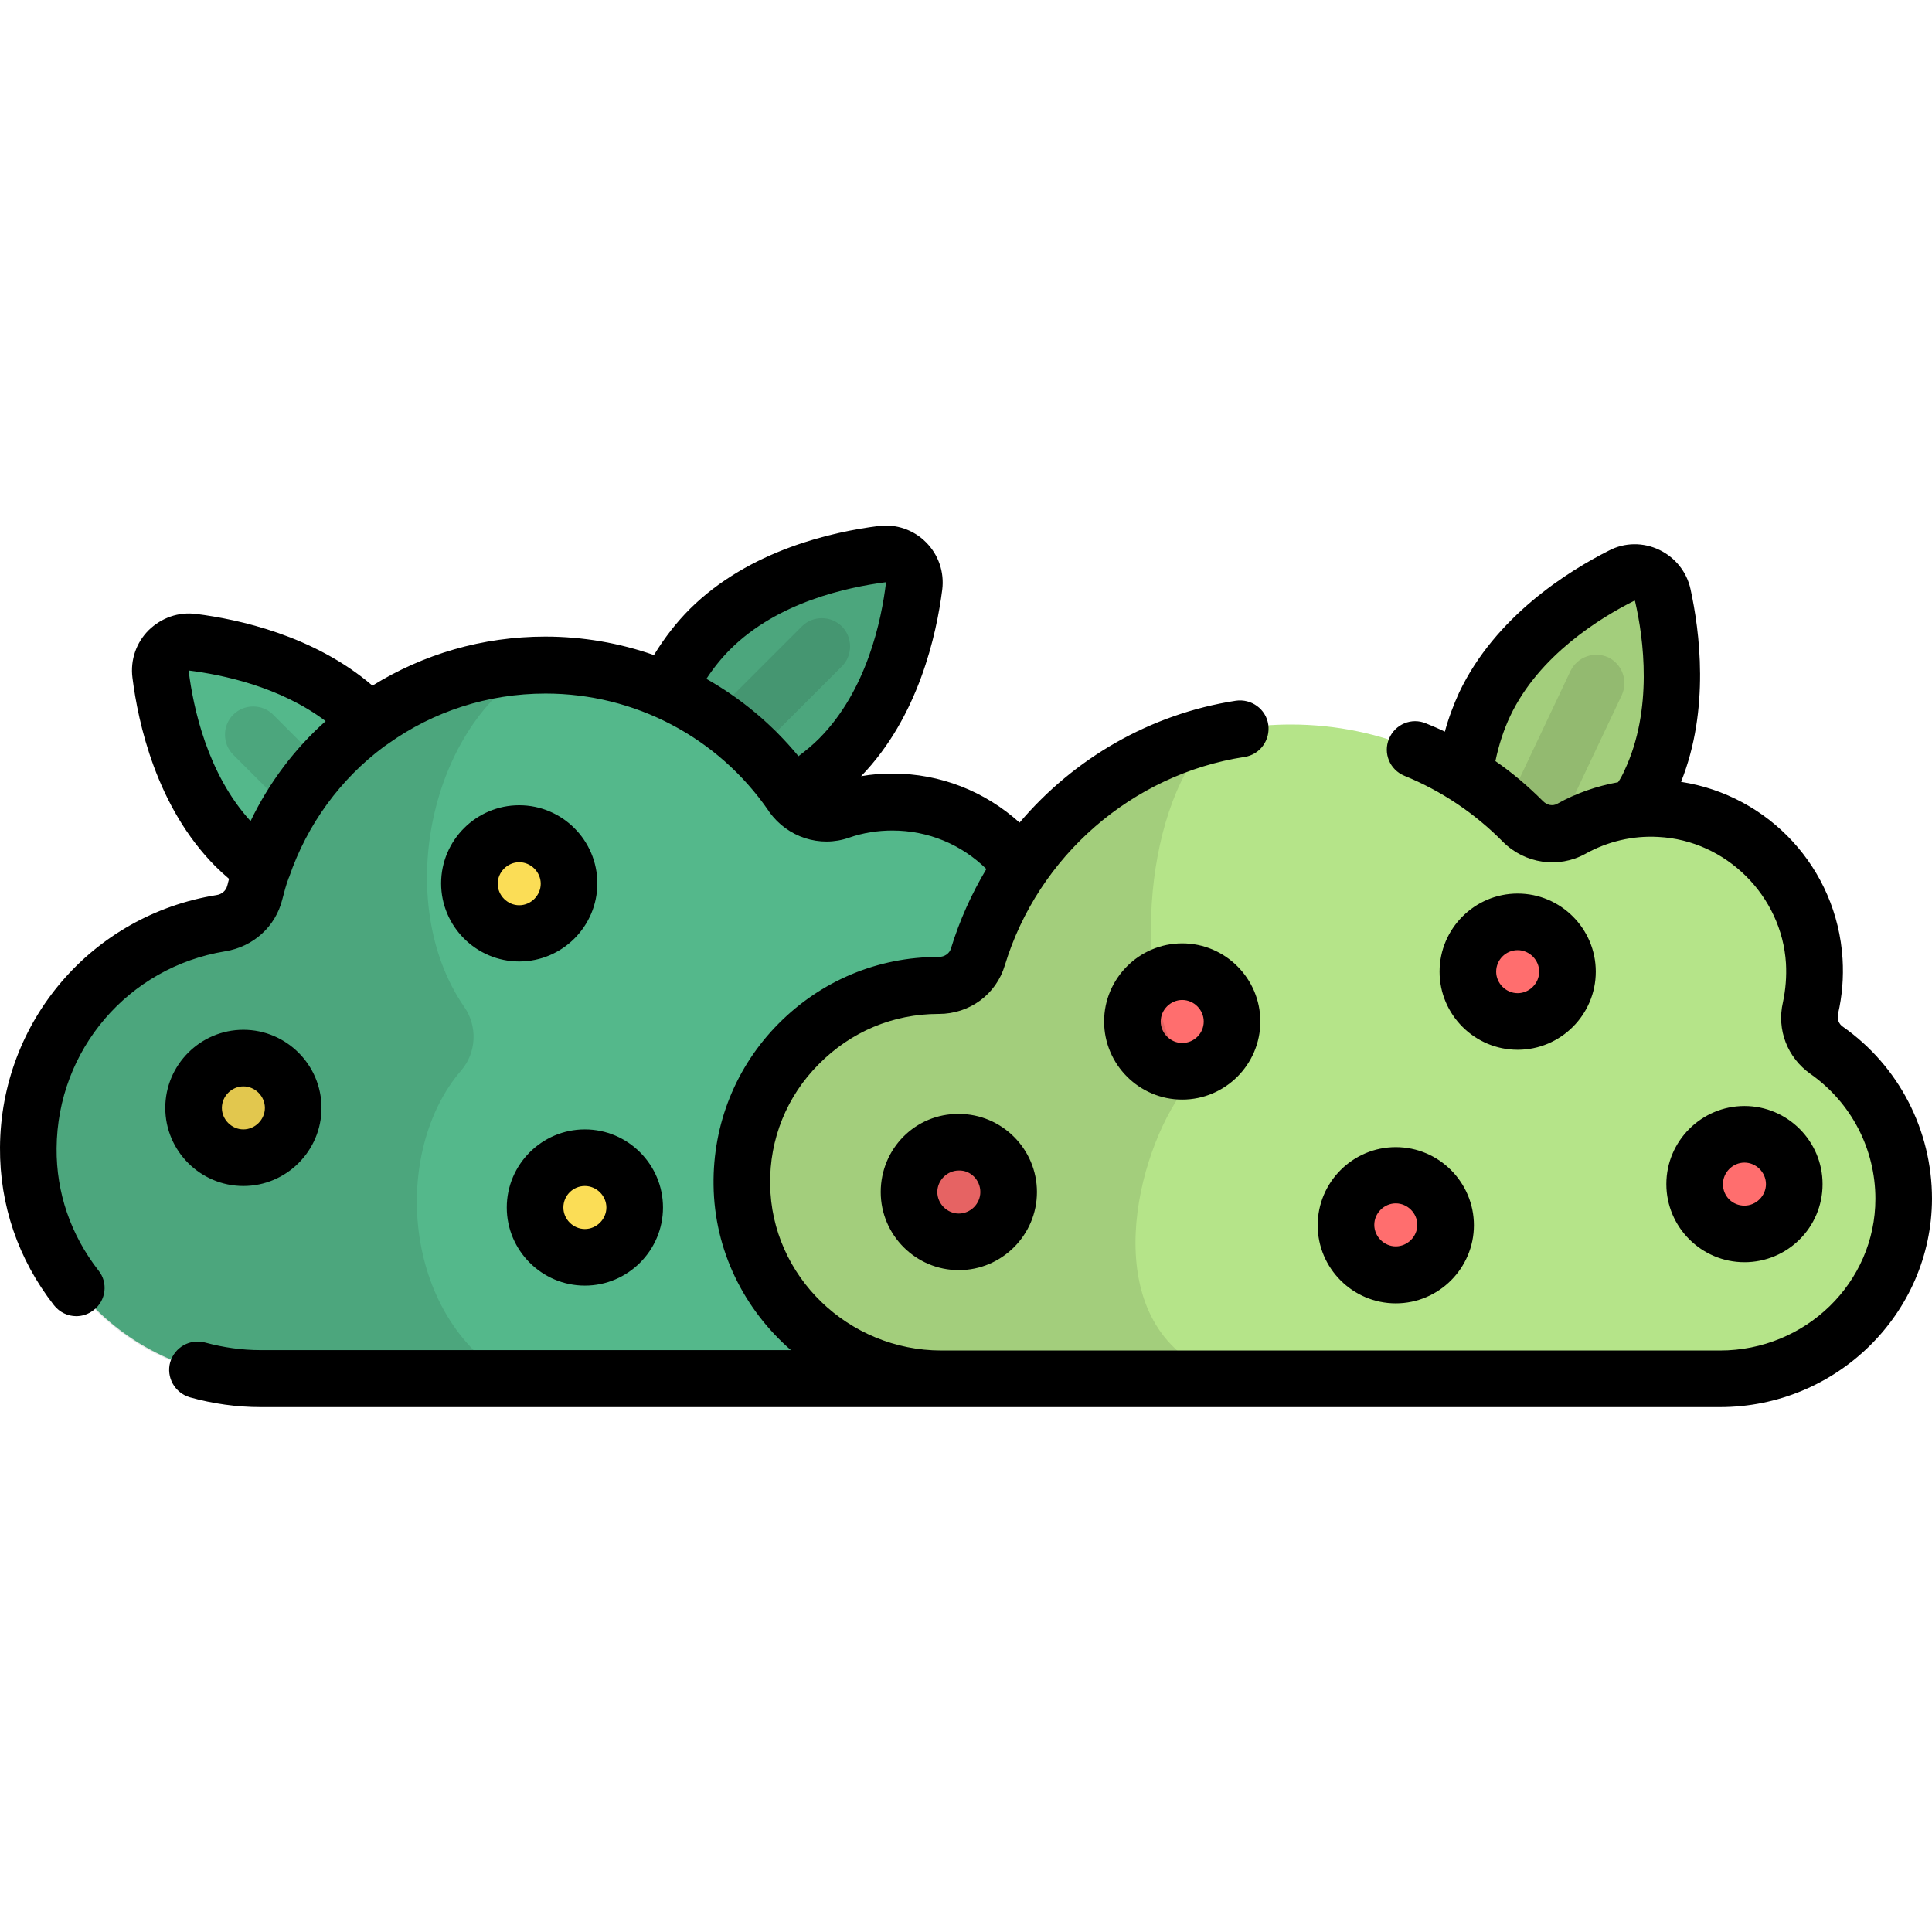 <svg xmlns="http://www.w3.org/2000/svg" viewBox="0 0 512 512"><style>.a{fill:#B5E489;}.b{opacity:0.1;}.c{fill:#54B88B;}.d{fill:#FF6E6E;}.e{fill:#FBDD56;}</style><path d="M437.3 207.4c-8.5 18-26 28.9-36.4 34.1 -4.4 2.2-9.7-0.3-10.8-5.1 -2.6-11.3-5.1-31.8 3.4-49.7 8.5-17.9 25.9-28.9 36.3-34.1 4.5-2.2 9.8 0.3 10.9 5.2C443.2 169.1 445.8 189.5 437.3 207.4z" class="a"/><path d="M437.3 207.4c-8.5 18-26 28.9-36.4 34.1 -4.4 2.2-9.7-0.3-10.8-5.1 -2.6-11.3-5.1-31.8 3.4-49.7 8.5-17.9 25.9-28.9 36.3-34.1 4.5-2.2 9.8 0.3 10.9 5.2C443.2 169.1 445.8 189.5 437.3 207.4z" class="b"/><path d="M407.8 220.6c-1.1 0-2.2-0.2-3.2-0.7 -3.7-1.8-5.3-6.2-3.6-10l15.2-32.1c1.8-3.7 6.2-5.3 10-3.6 3.7 1.8 5.3 6.2 3.6 10l-15.2 32.1C413.3 219 410.6 220.6 407.8 220.6z" class="b"/><path d="M222.4 201c-14.1 14.1-34.2 18.5-45.7 19.9 -4.9 0.6-9-3.6-8.4-8.4 1.4-11.5 5.8-31.6 19.9-45.7 14-14 34.1-18.5 45.6-19.9 5-0.6 9.1 3.6 8.5 8.5C240.9 166.9 236.4 186.9 222.4 201z" class="c"/><path d="M222.4 201c-14.1 14.1-34.2 18.5-45.7 19.9 -4.9 0.6-9-3.6-8.4-8.4 1.4-11.5 5.8-31.6 19.9-45.7 14-14 34.1-18.5 45.6-19.9 5-0.6 9.1 3.6 8.5 8.5C240.9 166.9 236.4 186.9 222.4 201z" class="b"/><path d="M192.7 203.9c-1.9 0-3.8-0.7-5.3-2.2 -2.9-2.9-2.9-7.7 0-10.6l25.1-25.1c2.9-2.9 7.7-2.9 10.6 0s2.9 7.7 0 10.6l-25.1 25.1C196.5 203.2 194.6 203.9 192.7 203.9z" class="b"/><path d="M96.7 190.1c14.1 14.1 18.5 34.2 19.9 45.7 0.6 4.9-3.6 9-8.4 8.4 -11.5-1.4-31.6-5.8-45.7-19.9 -14-14-18.5-34.1-19.9-45.6 -0.6-5 3.6-9.1 8.5-8.5C62.7 171.6 82.7 176 96.7 190.1z" class="c"/><path d="M92.2 227.3c-1.9 0-3.8-0.7-5.3-2.2l-25.1-25.1c-2.9-2.9-2.9-7.7 0-10.6 2.9-2.9 7.7-2.9 10.6 0l25.1 25.1c2.9 2.9 2.9 7.7 0 10.6C96 226.5 94.1 227.3 92.2 227.3z" class="b"/><path d="M284.1 245c-3.6-0.7-6.6-3.1-8.1-6.5 -6.6-15.3-21.8-26-39.4-26 -4.9 0-9.6 0.8-14 2.3 -4.7 1.6-9.9-0.2-12.7-4.3 -14.3-20.8-38.2-34.4-65.3-34.4 -37.3 0-68.5 25.7-77 60.4 -1 4.3-4.6 7.4-9 8 -28.8 4.6-50.9 29.5-51.1 59.5 -0.2 33.6 28 61.1 61.6 61.1h202.3c33.3 0 61.1-26.5 61.6-59.8C333.4 275.6 312.2 250.5 284.1 245z" class="c"/><path d="M479.8 267.1c0.9-4 1.3-8.2 1-12.5 -1.4-21.8-19.1-39.3-40.9-40.5 -8.6-0.4-16.6 1.6-23.5 5.5 -4.2 2.3-9.4 1.5-12.8-1.9 -15.7-15.9-37.5-25.7-61.5-25.7 -39.1 0-72.1 25.9-82.9 61.5 -1.4 4.6-5.6 7.6-10.4 7.5 0 0-0.1 0-0.1 0 -29 0-52.5 23.7-52.1 52.8 0.4 28.6 24.2 51.4 52.9 51.4H455.9c26.5 0 48.6-21.2 48.7-47.7 0-16.2-8-30.6-20.4-39.3C480.5 275.8 478.9 271.4 479.8 267.1z" class="a"/><circle cx="254.1" cy="315.9" r="13.2" class="d"/><circle cx="313.3" cy="270.7" r="13.2" class="d"/><circle cx="369.9" cy="324.7" r="13.2" class="d"/><circle cx="402.2" cy="257.5" r="13.2" class="d"/><circle cx="462.3" cy="313.8" r="13.2" class="d"/><path d="M312 280.3c-12.8-25-7.4-72.1 11.2-86.7 -31.5 6.1-56.9 29.3-66.1 59.6 -1.4 4.6-5.6 7.8-10.5 7.8h-0.1c-29 0-52.5 23.7-52.1 52.8 0.4 28.6 24.2 51.4 52.9 51.4h77.9c-33.9-10.5-26.1-53.1-13.7-73.1C313.7 288.6 313.9 284.1 312 280.3z" class="b"/><circle cx="137.6" cy="234.2" r="13.2" class="e"/><circle cx="64.5" cy="293.6" r="13.2" class="e"/><circle cx="155" cy="320" r="13.2" class="e"/><path d="M142.4 176.2c-36.3 1-66.5 26.3-74.8 60.3 -1 4.3-4.6 7.4-9 8.1C29.8 249.2 7.7 274.1 7.5 304.1 7.3 338 35.3 365.3 69.1 365.3h66.1c-28.8-16.6-31.5-60.1-13-81.6 4.1-4.7 4.4-11.8 0.8-16.9C103.9 239.1 113.8 191.7 142.4 176.2z" class="b"/><path d="M233.4 315.9c0 11.4 9.3 20.7 20.7 20.7 11.4 0 20.7-9.3 20.7-20.7s-9.3-20.7-20.7-20.7C242.6 295.1 233.4 304.4 233.4 315.9zM259.8 315.9c0 3.1-2.6 5.7-5.7 5.7 -3.1 0-5.7-2.6-5.7-5.7s2.6-5.7 5.7-5.7C257.2 310.1 259.8 312.7 259.8 315.9zM402.2 278.2c11.4 0 20.7-9.3 20.7-20.7 0-11.4-9.3-20.7-20.7-20.7s-20.7 9.3-20.7 20.7S390.8 278.2 402.2 278.2zM402.2 251.8c3.1 0 5.7 2.6 5.7 5.7 0 3.1-2.6 5.7-5.7 5.7 -3.1 0-5.7-2.6-5.7-5.7C396.5 254.4 399 251.8 402.2 251.8zM369.9 345.4c11.4 0 20.7-9.3 20.7-20.7s-9.3-20.7-20.7-20.7c-11.4 0-20.7 9.3-20.7 20.7C349.2 336.1 358.5 345.4 369.9 345.4zM369.9 318.9c3.1 0 5.7 2.6 5.7 5.7 0 3.1-2.6 5.7-5.7 5.7 -3.1 0-5.7-2.6-5.7-5.7C364.2 321.5 366.8 318.9 369.9 318.9zM483 313.8c0-11.4-9.3-20.7-20.7-20.7 -11.4 0-20.7 9.3-20.7 20.7s9.3 20.7 20.7 20.7C473.7 334.5 483 325.3 483 313.8zM456.6 313.8c0-3.1 2.6-5.7 5.7-5.7 3.1 0 5.7 2.6 5.7 5.7s-2.6 5.7-5.7 5.7C459.1 319.5 456.6 317 456.6 313.8zM134.3 320c0 11.4 9.3 20.7 20.7 20.7s20.7-9.3 20.7-20.7c0-11.4-9.3-20.7-20.7-20.7S134.3 308.6 134.3 320zM155 314.3c3.1 0 5.7 2.6 5.7 5.7s-2.6 5.7-5.7 5.7c-3.1 0-5.7-2.6-5.7-5.7C149.3 316.9 151.8 314.3 155 314.3zM137.6 213.4c-11.4 0-20.7 9.3-20.7 20.7 0 11.4 9.3 20.7 20.7 20.7 11.4 0 20.7-9.3 20.7-20.7C158.3 222.7 149 213.4 137.6 213.4zM137.6 239.9c-3.1 0-5.7-2.6-5.7-5.7s2.6-5.7 5.7-5.7c3.1 0 5.7 2.6 5.7 5.7C143.3 237.3 140.7 239.9 137.6 239.9zM64.5 314.3c11.4 0 20.7-9.3 20.7-20.7s-9.3-20.7-20.7-20.7 -20.7 9.3-20.7 20.7C43.8 305 53.1 314.3 64.5 314.3zM64.5 287.9c3.1 0 5.7 2.6 5.7 5.7s-2.6 5.7-5.7 5.7c-3.1 0-5.7-2.6-5.7-5.7C58.8 290.5 61.4 287.9 64.5 287.9zM313.3 250c-11.4 0-20.7 9.3-20.7 20.7 0 11.4 9.3 20.7 20.7 20.7s20.7-9.3 20.7-20.7C334 259.3 324.7 250 313.3 250zM313.3 276.4c-3.1 0-5.7-2.6-5.7-5.7 0-3.1 2.6-5.7 5.7-5.7s5.7 2.6 5.7 5.7C319 273.9 316.4 276.4 313.3 276.4zM488.4 272.1c-1.1-0.7-1.6-2.1-1.3-3.4 1.1-4.8 1.5-9.7 1.2-14.6 -1.5-24-19.5-43.3-42.8-46.9 7.7-19.3 4.9-40.1 2.5-51.1 -1-4.6-4.1-8.4-8.3-10.4 -4.2-2-9.1-2-13.3 0.2 -10.7 5.4-30.1 17.4-39.7 37.6 -1.5 3.3-2.8 6.7-3.8 10.4 -1.6-0.8-3.3-1.5-5-2.2 -3.8-1.6-8.2 0.2-9.8 4.1 -1.6 3.8 0.2 8.2 4.1 9.8 9.8 4 18.6 9.9 26.1 17.5 5.8 5.8 14.7 7.1 21.8 3.2 5.9-3.3 12.6-4.9 19.4-4.5 17.9 0.9 32.7 15.6 33.8 33.5 0.2 3.5-0.1 7-0.8 10.3 -1.7 7.3 1.2 14.7 7.3 19 10.8 7.6 17.2 19.9 17.2 33.1 0 22.2-18.5 40.2-41.2 40.2H249.5c-24.7 0-45.1-19.7-45.4-44 -0.2-12 4.4-23.4 12.9-31.9 8.5-8.6 19.7-13.3 31.7-13.3 0 0 0.1 0 0.1 0 8.2 0 15.2-5.2 17.5-12.9 8.8-28.9 33.7-50.6 63.5-55.2 4.1-0.6 6.9-4.5 6.3-8.6s-4.5-6.9-8.6-6.3c-22.7 3.5-42.9 15.3-57.3 32.3 -9.2-8.3-21-13-33.7-13 -2.8 0-5.5 0.2-8.3 0.7 15.3-15.8 20-37.7 21.5-49.4 0.6-4.7-1-9.3-4.3-12.6 -3.3-3.3-7.9-4.9-12.6-4.3 -11.9 1.5-34.2 6.3-50 22 -3.5 3.5-6.7 7.6-9.5 12.2 -9.1-3.2-18.9-4.9-28.8-4.9 -16.7 0-32.4 4.7-45.8 13 -15.5-13.3-35.6-17.6-46.7-19 -4.7-0.6-9.2 1-12.6 4.3 -3.3 3.3-4.9 7.9-4.3 12.6 1.5 11.9 6.3 34.2 22 50 1.1 1.1 2.3 2.2 3.6 3.3 -0.2 0.6-0.3 1.3-0.5 1.9 -0.3 1.2-1.4 2.2-2.8 2.4 -33 5.3-57.2 33.4-57.4 66.9 -0.1 15.2 4.8 29.6 14.3 41.8 1.5 1.9 3.7 2.9 5.9 2.9 1.6 0 3.2-0.5 4.6-1.6 3.3-2.5 3.9-7.3 1.3-10.5 -7.4-9.5-11.2-20.7-11.1-32.4 0.2-26.1 19-48 44.7-52.2 7.4-1.2 13.3-6.5 15.1-13.7 0.5-1.9 1-3.9 1.7-5.7 0-0.1 0.1-0.2 0.1-0.2 4.8-14.1 13.7-26.1 25.1-34.6 0.4-0.3 0.9-0.6 1.3-0.9 11.8-8.4 26.2-13.2 41.6-13.2 23.6 0 45.7 11.6 59.1 31.1 0 0.1 0.1 0.1 0.1 0.2 0 0 0.1 0.1 0.1 0.1 4.8 6.7 13.4 9.5 21.1 6.8 3.7-1.3 7.6-1.9 11.5-1.9 9.5 0 18.3 3.7 24.9 10.2 -3.9 6.5-7.1 13.6-9.4 21.1 -0.4 1.3-1.7 2.2-3.2 2.2 0 0-0.1 0-0.1 0 -16.1 0-31.1 6.3-42.4 17.7 -11.3 11.4-17.4 26.6-17.2 42.7 0.2 17.4 8.1 33 20.5 43.8H69.1c-5 0-9.9-0.7-14.7-2 -4-1.1-8.1 1.2-9.3 5.2 -1.1 4 1.2 8.1 5.2 9.3 6.1 1.7 12.4 2.6 18.8 2.6h386.7c30.9 0 56.1-24.8 56.2-55.2C512 299.5 503.2 282.5 488.4 272.1zM430.5 204.2c-0.5 1.1-1 2.1-1.7 3.1 -5.6 1-11.1 2.9-16.1 5.7 -1.2 0.7-2.7 0.4-3.8-0.7 -3.9-3.9-8.1-7.5-12.6-10.6 0.9-4.3 2.2-8.3 3.9-11.9 7.6-16.1 23.9-26.1 32.9-30.6 0.1 0 0.1 0 0.1 0 0.1 0 0.1 0.1 0.1 0.1C435.6 169.2 438.1 188.1 430.5 204.2zM66.4 217.6C54.9 205 51.2 187.4 50 177.8c0-0.1 0-0.1 0-0.1 0 0 0.1 0 0.1 0 8.7 1.1 24 4.2 36.2 13.4C78.1 198.4 71.3 207.4 66.4 217.6zM217.1 195.7c-1.7 1.7-3.5 3.2-5.5 4.7 -6.9-8.4-15.2-15.3-24.4-20.5 1.9-2.9 4-5.5 6.3-7.8 12.6-12.6 31.2-16.5 41.2-17.8 0.1 0 0.1 0 0.1 0 0 0 0 0.1 0 0.1C233.6 164.4 229.7 183 217.1 195.7z"/></svg>